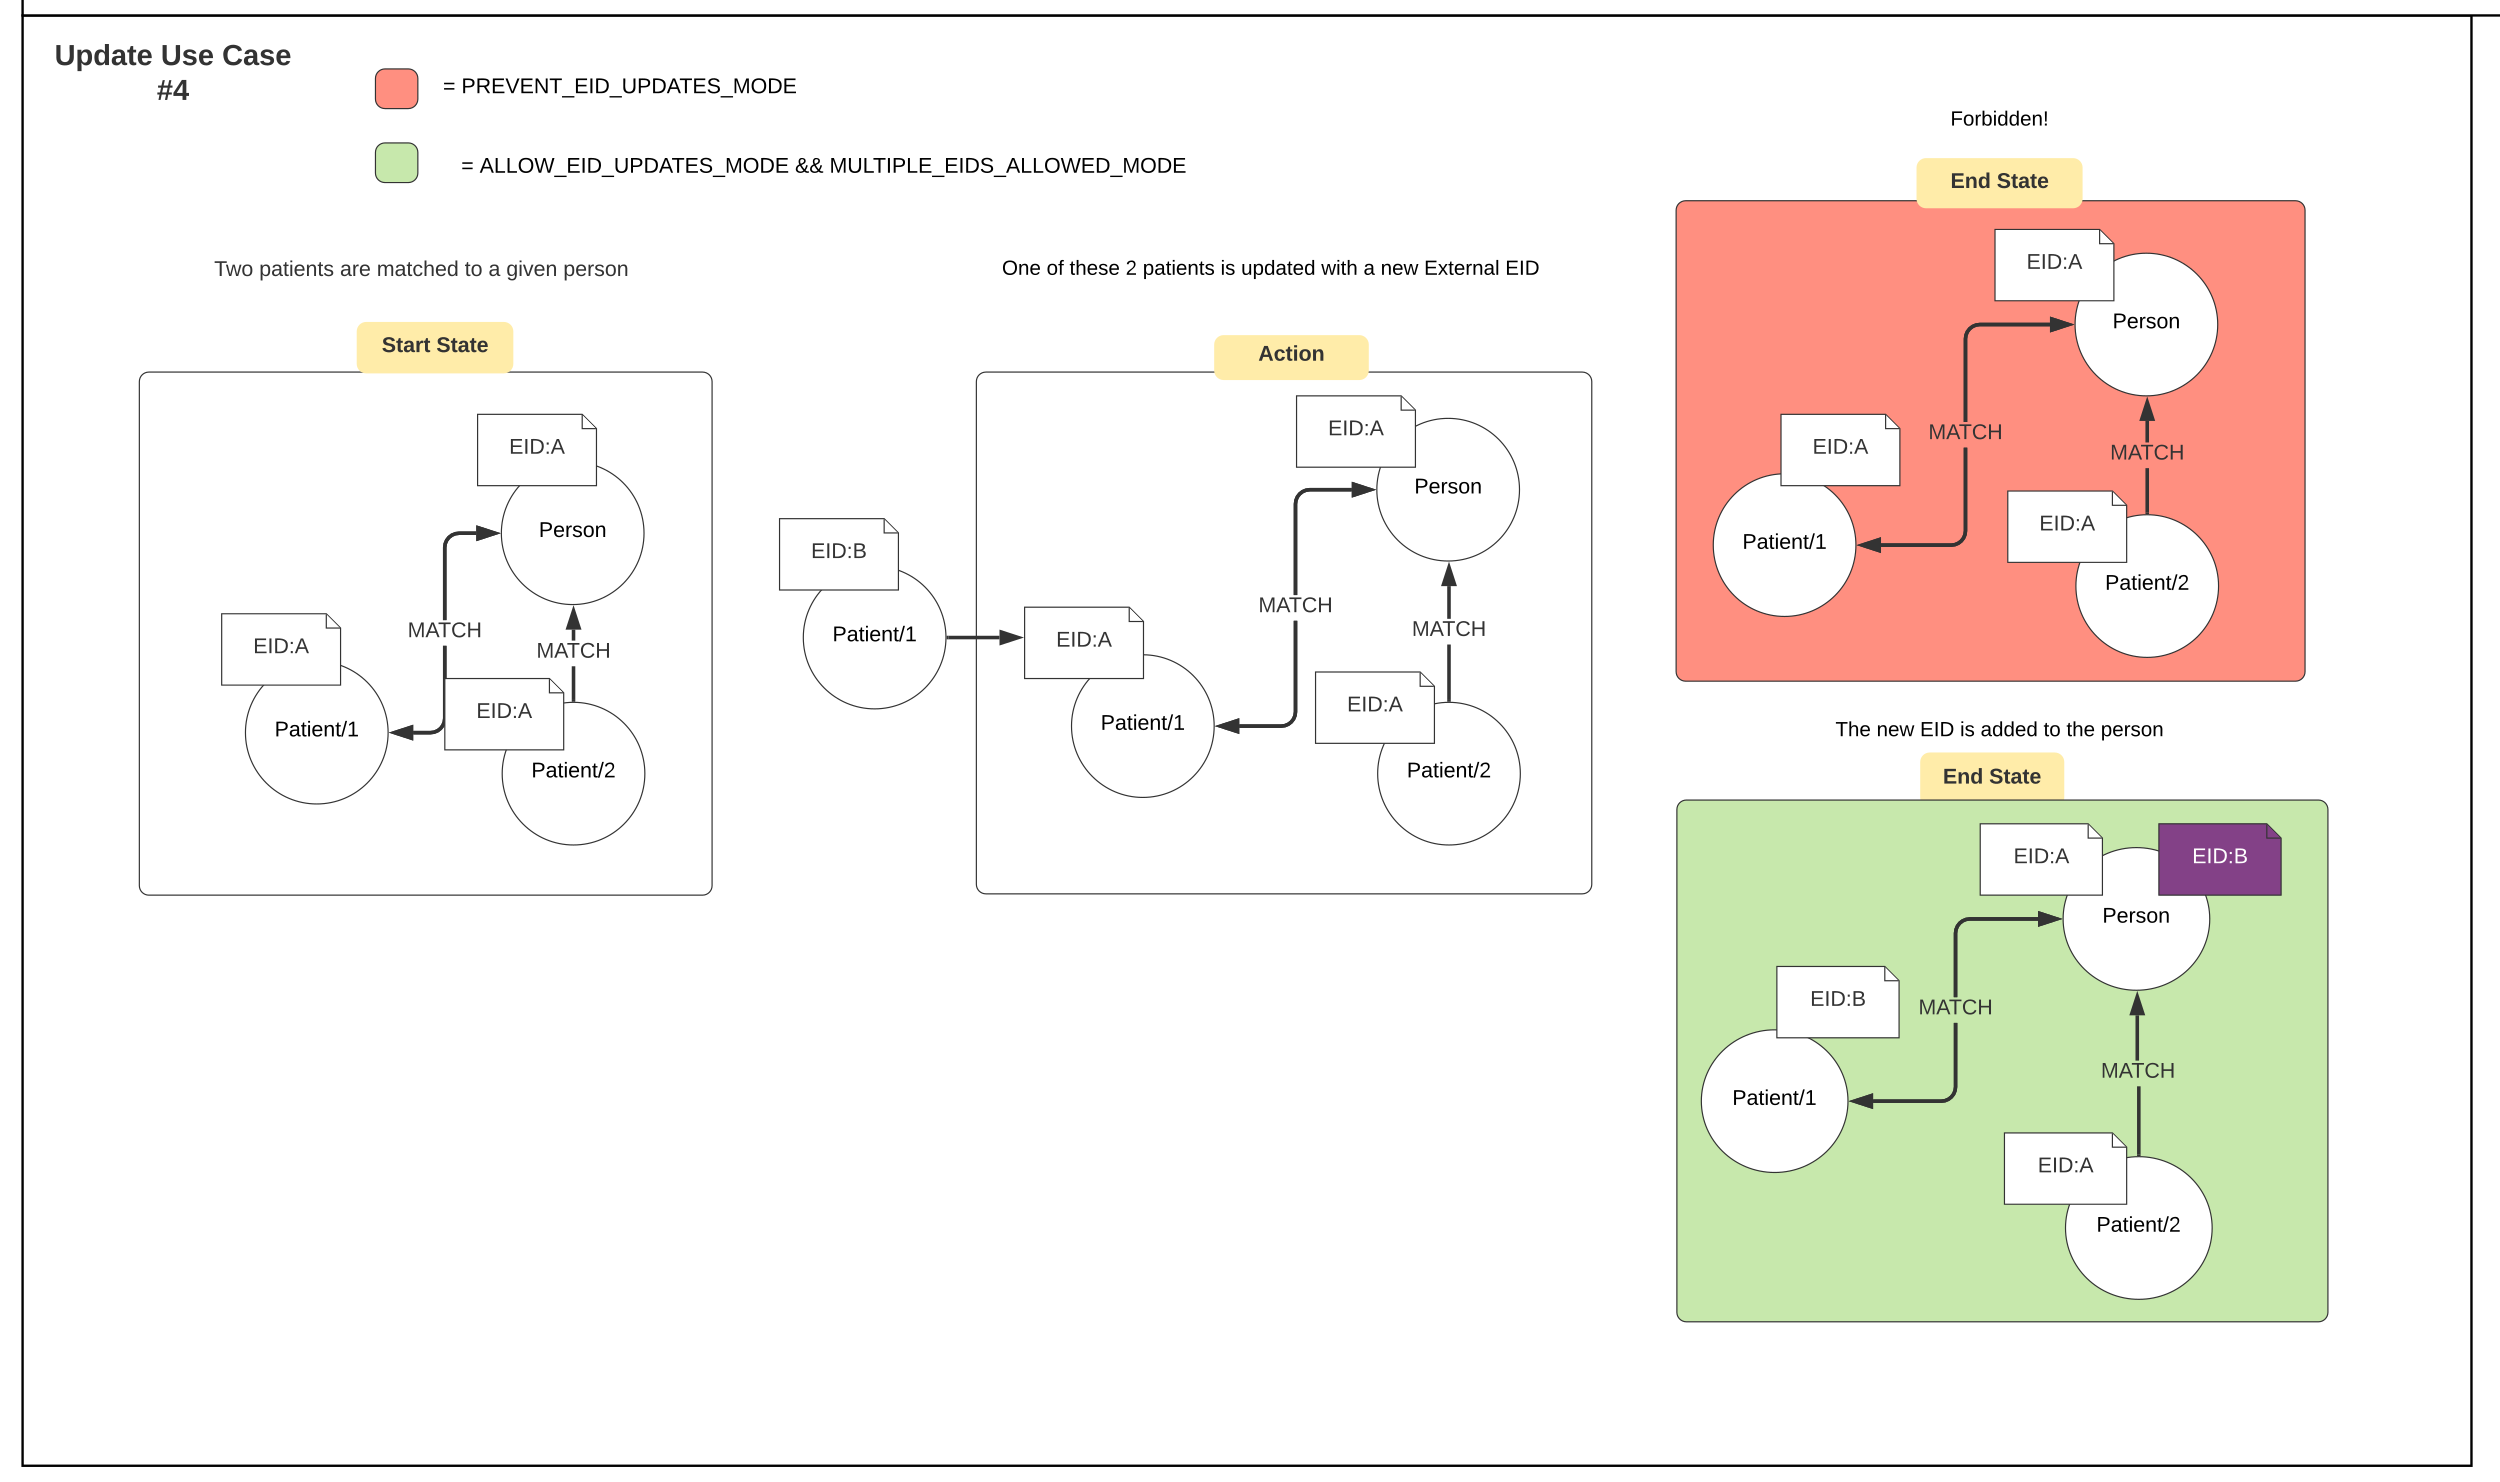 <svg xmlns="http://www.w3.org/2000/svg" xmlns:xlink="http://www.w3.org/1999/xlink" xmlns:lucid="lucid" width="2103" height="1247"><g transform="translate(1739 -727)" lucid:page-tab-id="0_0"><path d="M-1806.4-2518.4h3676.8v7619.2h-3676.8z" fill="#fff"/><path d="M-1720 740H340v1220h-2060z" stroke="#000" stroke-width="2" fill="#fff"/><use xlink:href="#a" transform="matrix(1,0,0,1,-1715,745) translate(1008.525 609.947)"/><path d="M-1720-260h3120V740h-3120z" stroke="#000" stroke-width="2" fill="#fff"/><use xlink:href="#a" transform="matrix(1,0,0,1,-1715,-255) translate(1538.525 493.931)"/><path d="M-1573.02 933.56c0-4.42 3.58-8 8-8h360.47c4.42 0 8 3.58 8 8v44c0 4.4-3.58 8-8 8h-360.47c-4.42 0-8-3.6-8-8z" fill="none"/><use xlink:href="#b" transform="matrix(1,0,0,1,-1573.024,925.556) translate(14.175 33.6)"/><use xlink:href="#c" transform="matrix(1,0,0,1,-1573.024,925.556) translate(52.075 33.6)"/><use xlink:href="#d" transform="matrix(1,0,0,1,-1573.024,925.556) translate(120.025 33.6)"/><use xlink:href="#e" transform="matrix(1,0,0,1,-1573.024,925.556) translate(150.975 33.6)"/><use xlink:href="#f" transform="matrix(1,0,0,1,-1573.024,925.556) translate(224.925 33.6)"/><use xlink:href="#g" transform="matrix(1,0,0,1,-1573.024,925.556) translate(244.925 33.6)"/><use xlink:href="#h" transform="matrix(1,0,0,1,-1573.024,925.556) translate(259.925 33.6)"/><use xlink:href="#i" transform="matrix(1,0,0,1,-1573.024,925.556) translate(307.875 33.6)"/><path d="M-943.25 1263.3c0 33.14-26.87 60-60 60-33.14 0-60-26.86-60-60 0-33.13 26.86-60 60-60 33.13 0 60 26.87 60 60z" stroke="#333" fill="#fff"/><use xlink:href="#j" transform="matrix(1,0,0,1,-1063.252,1203.306) translate(24.53 63.15)"/><path d="M-1083.25 1163.3h88l12 12v48h-100z" stroke="#333" fill="#fff"/><path d="M-995.25 1163.78v11.53h11.52" stroke="#333" fill="#fff"/><use xlink:href="#k" transform="matrix(1,0,0,1,-1083.252,1163.306) translate(26.525 33.15)"/><path d="M-902.03 933.56c0-4.42 3.58-8 8-8h447.96c4.42 0 8 3.58 8 8v44c0 4.4-3.58 8-8 8h-447.96c-4.42 0-8-3.6-8-8z" stroke="#000" stroke-opacity="0" fill="#fff" fill-opacity="0"/><use xlink:href="#l" transform="matrix(1,0,0,1,-902.028,925.556) translate(5.896 32.617)"/><use xlink:href="#m" transform="matrix(1,0,0,1,-902.028,925.556) translate(43.452 32.617)"/><use xlink:href="#n" transform="matrix(1,0,0,1,-902.028,925.556) translate(62.711 32.617)"/><use xlink:href="#o" transform="matrix(1,0,0,1,-902.028,925.556) translate(109.896 32.617)"/><use xlink:href="#p" transform="matrix(1,0,0,1,-902.028,925.556) translate(124.341 32.617)"/><use xlink:href="#q" transform="matrix(1,0,0,1,-902.028,925.556) translate(189.774 32.617)"/><use xlink:href="#r" transform="matrix(1,0,0,1,-902.028,925.556) translate(207.059 32.617)"/><use xlink:href="#s" transform="matrix(1,0,0,1,-902.028,925.556) translate(274.467 32.617)"/><use xlink:href="#t" transform="matrix(1,0,0,1,-902.028,925.556) translate(310 32.617)"/><use xlink:href="#u" transform="matrix(1,0,0,1,-902.028,925.556) translate(324.444 32.617)"/><use xlink:href="#v" transform="matrix(1,0,0,1,-902.028,925.556) translate(360.989 32.617)"/><use xlink:href="#w" transform="matrix(1,0,0,1,-902.028,925.556) translate(429.263 32.617)"/><path d="M-1621.78 1048c0-4.42 3.58-8 8-8H-1148c4.42 0 8 3.58 8 8v424c0 4.42-3.58 8-8 8h-465.78c-4.42 0-8-3.58-8-8z" stroke="#333" fill="#fff"/><path d="M-1412.52 1343.3c0 33.14-26.87 60-60 60-33.14 0-60-26.86-60-60 0-33.13 26.86-60 60-60 33.13 0 60 26.87 60 60z" stroke="#333" fill="#fff"/><use xlink:href="#j" transform="matrix(1,0,0,1,-1532.524,1283.306) translate(24.53 63.15)"/><path d="M-1438.93 1005.8c0-4.42 3.58-8 8-8h115.75c4.42 0 8 3.58 8 8v27.3c0 4.43-3.58 8-8 8h-115.75c-4.42 0-8-3.57-8-8z" stroke="#000" stroke-opacity="0" fill="#ffeca9"/><use xlink:href="#x" transform="matrix(1,0,0,1,-1438.935,997.802) translate(21.1 25.4)"/><use xlink:href="#y" transform="matrix(1,0,0,1,-1438.935,997.802) translate(67 25.4)"/><path d="M-1552.52 1243.3h88l12 12v48h-100z" stroke="#333" fill="#fff"/><path d="M-1464.52 1243.78v11.53h11.52" stroke="#333" fill="#fff"/><use xlink:href="#z" transform="matrix(1,0,0,1,-1552.524,1243.306) translate(26.525 33.15)"/><path d="M-1197.25 1175.56c0 33.13-26.86 60-60 60-33.13 0-60-26.87-60-60 0-33.14 26.87-60 60-60 33.14 0 60 26.86 60 60z" stroke="#333" fill="#fff"/><use xlink:href="#A" transform="matrix(1,0,0,1,-1317.246,1115.556) translate(31.53 63.15)"/><path d="M-1337.25 1075.56h88l12 12v48h-100z" stroke="#333" fill="#fff"/><path d="M-1249.25 1076.03v11.53h11.53" stroke="#333" fill="#fff"/><use xlink:href="#z" transform="matrix(1,0,0,1,-1337.246,1075.556) translate(26.525 33.15)"/><path d="M-1363.38 1331.4l-.45 3.4-1.34 3.25-2.16 2.8-2.8 2.17-3.25 1.34-3.4.45h-14.62v-3h14.42l2.82-.36 2.5-1.05 2.2-1.68 1.66-2.18 1.05-2.5.37-2.83v-60.97h3zm25-154.34h-14.4l-2.83.37-2.52 1.04-2.18 1.67-1.67 2.18-1.05 2.5-.36 2.83v60.98h-3v-61.17l.44-3.4 1.35-3.25 2.16-2.8 2.8-2.15 3.25-1.35 3.42-.44h14.6zM-1392.9 1347.94l-14.27-4.63 14.27-4.63z" fill="#333"/><path d="M-1391.4 1350l-20.62-6.7 20.62-6.7zm-10.92-6.7l7.92 2.58v-5.15zM-1322.6 1175.56l-14.27 4.63v-9.28z" fill="#333"/><path d="M-1317.75 1175.56l-20.62 6.7v-13.4zm-17.62 2.57l7.92-2.57-7.92-2.58z" fill="#333"/><use xlink:href="#B" transform="matrix(1,0,0,1,-1396.11,1248.631) translate(0.005 14.4)"/><path d="M-1363.38 1331.4l-.45 3.4-1.34 3.25-2.16 2.8-2.8 2.17-3.25 1.34-3.4.45h-14.62v-3h14.42l2.82-.36 2.5-1.04 2.2-1.68 1.66-2.18 1.05-2.5.37-2.83v-60.97h3zm25-154.34h-14.4l-2.83.37-2.52 1.04-2.18 1.67-1.67 2.18-1.05 2.5-.36 2.83v60.98h-3v-61.17l.44-3.4 1.35-3.25 2.16-2.8 2.8-2.15 3.25-1.35 3.42-.44h14.6zM-1322.6 1175.56l-14.27 4.63v-9.28z" fill="#333"/><path d="M-1317.75 1175.56l-20.62 6.7v-13.4zm-17.62 2.57l7.92-2.57-7.92-2.58zM-1392.9 1347.94l-14.27-4.63 14.27-4.63z" fill="#333"/><path d="M-1391.4 1350l-20.62-6.7 20.62-6.7zm-10.92-6.7l7.92 2.58v-5.15z" fill="#333"/><path d="M-256.97 808c0-4.42 3.6-8 8-8h384c4.42 0 8 3.58 8 8v44c0 4.42-3.58 8-8 8h-384c-4.4 0-8-3.58-8-8z" stroke="#000" stroke-opacity="0" fill="#fff" fill-opacity="0"/><use xlink:href="#C" transform="matrix(1,0,0,1,-256.967,800) translate(158.665 32.617)"/><path d="M-123.73 1368c0-4.42 3.58-8 8-8h105.2c4.42 0 8 3.58 8 8v30.07c0 4.42-3.58 8-8 8h-105.2c-4.42 0-8-3.58-8-8z" stroke="#000" stroke-opacity="0" fill="#ffeca9"/><use xlink:href="#D" transform="matrix(1,0,0,1,-123.727,1360) translate(19.1 26.15)"/><use xlink:href="#y" transform="matrix(1,0,0,1,-123.727,1360) translate(58 26.15)"/><path d="M-256.97 1321.67c0-4.4 3.6-8 8-8h384c4.42 0 8 3.6 8 8v44c0 4.42-3.58 8-8 8h-384c-4.4 0-8-3.58-8-8z" stroke="#000" stroke-opacity="0" fill="#fff" fill-opacity="0"/><use xlink:href="#E" transform="matrix(1,0,0,1,-256.967,1313.674) translate(61.935 32.617)"/><use xlink:href="#u" transform="matrix(1,0,0,1,-256.967,1313.674) translate(96.554 32.617)"/><use xlink:href="#F" transform="matrix(1,0,0,1,-256.967,1313.674) translate(133.098 32.617)"/><use xlink:href="#q" transform="matrix(1,0,0,1,-256.967,1313.674) translate(166.754 32.617)"/><use xlink:href="#G" transform="matrix(1,0,0,1,-256.967,1313.674) translate(184.039 32.617)"/><use xlink:href="#H" transform="matrix(1,0,0,1,-256.967,1313.674) translate(237.002 32.617)"/><use xlink:href="#I" transform="matrix(1,0,0,1,-256.967,1313.674) translate(256.261 32.617)"/><use xlink:href="#J" transform="matrix(1,0,0,1,-256.967,1313.674) translate(285.15 32.617)"/><path d="M-1196.55 1377.8c0 33.14-26.86 60-60 60-33.13 0-60-26.86-60-60 0-33.13 26.87-60 60-60 33.14 0 60 26.87 60 60z" stroke="#333" fill="#fff"/><use xlink:href="#K" transform="matrix(1,0,0,1,-1316.548,1317.806) translate(24.53 63.15)"/><path d="M-1364.82 1297.8h88l12 12v48h-100z" stroke="#333" fill="#fff"/><path d="M-1276.82 1298.28v11.53h11.53" stroke="#333" fill="#fff"/><use xlink:href="#z" transform="matrix(1,0,0,1,-1364.818,1297.806) translate(26.525 33.15)"/><path d="M-1255.05 1315.8h-3v-28.33h3zm0-49.93h-3v-9.22h3z" fill="#333"/><path d="M-1255.05 1317.37l-1.5-.06-1.5.06v-1.6h3zM-1251.9 1255.15h-9.28l4.63-14.26z" fill="#333"/><path d="M-1249.85 1256.65h-13.4l6.7-20.62zm-9.27-3h5.14l-2.57-7.9z" fill="#333"/><use xlink:href="#B" transform="matrix(1,0,0,1,-1287.773,1265.868) translate(0.005 14.4)"/><path d="M-917.68 1048c0-4.42 3.58-8 8-8H-408c4.42 0 8 3.58 8 8v422.9c0 4.42-3.58 8-8 8h-501.68c-4.42 0-8-3.58-8-8z" stroke="#333" fill="#fff"/><path d="M-717.64 1337.8c0 33.14-26.86 60-60 60-33.13 0-60-26.86-60-60 0-33.13 26.87-60 60-60 33.14 0 60 26.87 60 60z" stroke="#333" fill="#fff"/><use xlink:href="#j" transform="matrix(1,0,0,1,-837.638,1277.806) translate(24.53 63.15)"/><path d="M-877.1 1237.8h88l12 12v48h-100z" stroke="#333" fill="#fff"/><path d="M-789.1 1238.28v11.53h11.52" stroke="#333" fill="#fff"/><use xlink:href="#z" transform="matrix(1,0,0,1,-877.101,1237.806) translate(26.525 33.15)"/><path d="M-460.8 1138.93c0 33.14-26.86 60-60 60-33.13 0-60-26.86-60-60s26.87-60 60-60c33.14 0 60 26.86 60 60z" stroke="#333" fill="#fff"/><use xlink:href="#A" transform="matrix(1,0,0,1,-580.794,1078.931) translate(31.53 63.15)"/><path d="M-648.34 1060h88l12 12v48h-100z" stroke="#333" fill="#fff"/><path d="M-560.34 1060.48V1072h11.52" stroke="#333" fill="#fff"/><use xlink:href="#z" transform="matrix(1,0,0,1,-648.341,1060) translate(26.525 33.15)"/><path d="M-647.72 1325.9l-.44 3.4-1.35 3.25-2.16 2.8-2.8 2.17-3.25 1.34-3.42.45h-35.4v-3h35.2l2.83-.36 2.52-1.05 2.18-1.68 1.67-2.18 1.04-2.5.38-2.83v-76.53h3zm45.8-185.47h-35.2l-2.82.37-2.5 1.04-2.2 1.67-1.67 2.2-1.05 2.5-.37 2.83v76.54h-3v-76.74l.45-3.4 1.34-3.25 2.16-2.8 2.8-2.16 3.25-1.34 3.4-.45h35.4zM-698.02 1342.44l-14.26-4.63 14.26-4.63z" fill="#333"/><path d="M-696.52 1344.5l-20.62-6.7 20.62-6.7zm-10.9-6.7l7.9 2.58v-5.15zM-586.15 1138.93l-14.26 4.64v-9.27z" fill="#333"/><path d="M-581.3 1138.93l-20.6 6.7v-13.4zm-17.6 2.57l7.9-2.57-7.9-2.57z" fill="#333"/><use xlink:href="#B" transform="matrix(1,0,0,1,-680.441,1227.568) translate(0.005 14.4)"/><path d="M-647.72 1325.9l-.44 3.4-1.35 3.25-2.16 2.8-2.8 2.17-3.25 1.34-3.42.45h-35.4v-3h35.2l2.83-.36 2.52-1.04 2.18-1.68 1.67-2.18 1.04-2.5.38-2.83v-76.53h3zm45.8-185.47h-35.2l-2.82.37-2.5 1.04-2.2 1.68-1.67 2.18-1.05 2.5-.37 2.83v76.54h-3v-76.74l.45-3.4 1.34-3.25 2.16-2.8 2.8-2.16 3.25-1.34 3.4-.45h35.4zM-586.15 1138.93l-14.26 4.64v-9.27z" fill="#333"/><path d="M-581.3 1138.93l-20.6 6.7v-13.4zm-17.6 2.57l7.9-2.57-7.9-2.57zM-698.02 1342.44l-14.26-4.63 14.26-4.63z" fill="#333"/><path d="M-696.52 1344.5l-20.62-6.7 20.62-6.7zm-10.9-6.7l7.9 2.58v-5.15z" fill="#333"/><path d="M-460.1 1377.8c0 33.14-26.86 60-60 60-33.13 0-60-26.86-60-60 0-33.13 26.87-60 60-60 33.14 0 60 26.87 60 60z" stroke="#333" fill="#fff"/><use xlink:href="#K" transform="matrix(1,0,0,1,-580.096,1317.806) translate(24.53 63.15)"/><path d="M-632.36 1292.3h88l12 12v48h-100z" stroke="#333" fill="#fff"/><path d="M-544.36 1292.78v11.53h11.52" stroke="#333" fill="#fff"/><use xlink:href="#z" transform="matrix(1,0,0,1,-632.36,1292.306) translate(26.525 33.15)"/><path d="M-518.6 1315.8h-3v-46.64h3zm0-68.24h-3v-27.53h3z" fill="#333"/><path d="M-518.6 1317.37l-1.5-.06-1.5.06v-1.6h3zM-515.46 1218.53h-9.27l4.63-14.27z" fill="#333"/><path d="M-513.4 1220.03h-13.4l6.7-20.62zm-9.27-3h5.14l-2.57-7.92z" fill="#333"/><use xlink:href="#B" transform="matrix(1,0,0,1,-551.321,1247.556) translate(0.005 14.4)"/><path d="M-941.25 1263.3h43.03" stroke="#333" stroke-width="3" fill="none"/><path d="M-941.2 1264.8h-1.6l.05-1.5-.06-1.5h1.6z" fill="#333"/><path d="M-882.45 1263.3l-14.27 4.64v-9.27z" stroke="#333" stroke-width="3" fill="#333"/><path d="M-329.04 903.87c0-4.42 3.58-8 8-8H192c4.42 0 8 3.58 8 8V1292c0 4.42-3.58 8-8 8h-513.04c-4.42 0-8-3.58-8-8z" stroke="#333" fill="#ff8f80"/><path d="M-177.8 1185.56c0 33.13-26.87 60-60 60-33.15 0-60-26.87-60-60 0-33.14 26.85-60 60-60 33.13 0 60 26.86 60 60z" stroke="#333" fill="#fff"/><use xlink:href="#j" transform="matrix(1,0,0,1,-297.811,1125.556) translate(24.53 63.15)"/><path d="M-240.82 1075.56h88l12 12v48h-100z" stroke="#333" fill="#fff"/><path d="M-152.82 1076.03v11.53h11.52" stroke="#333" fill="#fff"/><use xlink:href="#z" transform="matrix(1,0,0,1,-240.821,1075.556) translate(26.525 33.15)"/><path d="M126.55 1000c0 33.14-26.86 60-60 60-33.13 0-60-26.86-60-60s26.87-60 60-60c33.14 0 60 26.86 60 60z" stroke="#333" fill="#fff"/><use xlink:href="#A" transform="matrix(1,0,0,1,6.554,940) translate(31.53 63.15)"/><path d="M-60.8 920h88l12 12v48h-100z" stroke="#333" fill="#fff"/><path d="M27.2 920.48V932h11.52" stroke="#333" fill="#fff"/><use xlink:href="#z" transform="matrix(1,0,0,1,-60.799,920) translate(26.525 33.15)"/><path d="M-84.13 1173.65l-.44 3.4-1.35 3.25-2.15 2.8-2.8 2.17-3.25 1.34-3.4.46h-59.17v-3h58.97l2.82-.37 2.5-1.06 2.2-1.67 1.66-2.18 1.04-2.52.37-2.82v-69.88h3zm69.56-172.15h-58.96l-2.82.37-2.5 1.04-2.2 1.68-1.67 2.2-1.04 2.5-.37 2.82v69.88h-3v-70.08l.45-3.4 1.34-3.25 2.16-2.8 2.8-2.16 3.25-1.35 3.4-.45h59.16zM-158.2 1190.2l-14.26-4.64 14.27-4.64z" fill="#333"/><path d="M-156.7 1192.26l-20.6-6.7 20.6-6.7zm-10.9-6.7l7.9 2.57v-5.15zM1.2 1000l-14.27 4.64v-9.28z" fill="#333"/><path d="M6.05 1000l-20.62 6.7v-13.4zm-17.62 2.57l7.92-2.57-7.92-2.57z" fill="#333"/><use xlink:href="#B" transform="matrix(1,0,0,1,-116.853,1081.978) translate(0.005 14.4)"/><path d="M-84.13 1173.65l-.44 3.4-1.35 3.25-2.15 2.8-2.8 2.17-3.25 1.34-3.4.46h-59.17v-3h58.97l2.82-.37 2.5-1.05 2.2-1.68 1.66-2.18 1.04-2.52.37-2.82v-69.88h3zm69.56-172.15h-58.96l-2.82.37-2.5 1.04-2.2 1.68-1.67 2.2-1.04 2.5-.37 2.82v69.88h-3v-70.08l.45-3.4 1.34-3.25 2.16-2.8 2.8-2.16 3.25-1.35 3.4-.45h59.16zM1.2 1000l-14.27 4.64v-9.28z" fill="#333"/><path d="M6.05 1000l-20.62 6.7v-13.4zm-17.62 2.57l7.92-2.57-7.92-2.57zM-158.2 1190.2l-14.26-4.64 14.27-4.64z" fill="#333"/><path d="M-156.7 1192.26l-20.6-6.7 20.6-6.7zm-10.9-6.7l7.9 2.57v-5.15z" fill="#333"/><path d="M127.25 1220c0 33.14-26.86 60-60 60-33.13 0-60-26.86-60-60s26.87-60 60-60c33.14 0 60 26.86 60 60z" stroke="#333" fill="#fff"/><use xlink:href="#K" transform="matrix(1,0,0,1,7.252,1160) translate(24.53 63.15)"/><path d="M-50.05 1140.06h88l12 12v48h-100z" stroke="#333" fill="#fff"/><path d="M37.95 1140.53v11.53h11.52" stroke="#333" fill="#fff"/><use xlink:href="#z" transform="matrix(1,0,0,1,-50.049,1140.056) translate(26.525 33.15)"/><path d="M68.75 1158h-3v-37.2h3zm0-58.8h-3v-18.1h3z" fill="#333"/><path d="M68.75 1159.56l-1.5-.06-1.5.05v-1.6h3zM71.9 1079.6H62.6l4.63-14.27z" fill="#333"/><path d="M73.95 1081.1h-13.4l6.7-20.62zm-9.27-3h5.14l-2.57-7.92z" fill="#333"/><use xlink:href="#B" transform="matrix(1,0,0,1,36.027,1099.188) translate(0.005 14.4)"/><path d="M-328.4 1408c0-4.42 3.6-8 8-8h531.65c4.42 0 8 3.58 8 8v422.9c0 4.42-3.58 8-8 8H-320.4c-4.4 0-8-3.58-8-8z" stroke="#333" fill="#c7e8ac"/><path d="M-184.47 1653.3c0 33.14-27.6 60-61.68 60-34.06 0-61.68-26.86-61.68-60 0-33.13 27.62-60 61.68-60 34.07 0 61.68 26.87 61.68 60z" stroke="#333" fill="#fff"/><use xlink:href="#j" transform="matrix(1,0,0,1,-307.828,1593.306) translate(26.03 63.15)"/><path d="M-244.3 1540h90.8l12 12v48h-102.8z" stroke="#333" fill="#fff"/><path d="M-153.5 1540.48V1552h11.53" stroke="#333" fill="#fff"/><use xlink:href="#k" transform="matrix(1,0,0,1,-244.299,1540) translate(28.025 33.15)"/><path d="M119.85 1500c0 33.14-27.62 60-61.68 60-34.07 0-61.68-26.86-61.68-60s27.6-60 61.67-60c34.06 0 61.68 26.86 61.68 60z" stroke="#333" fill="#fff"/><use xlink:href="#A" transform="matrix(1,0,0,1,-3.515,1440) translate(33.03 63.15)"/><path d="M-73.24 1420h90.8l12 12v48h-102.8z" stroke="#333" fill="#fff"/><path d="M17.57 1420.48V1432H29.1" stroke="#333" fill="#fff"/><use xlink:href="#z" transform="matrix(1,0,0,1,-73.236,1420) translate(28.025 33.15)"/><path d="M-92.5 1641.4l-.44 3.4-1.34 3.25-2.16 2.8-2.8 2.17-3.25 1.34-3.4.45h-57.45v-3h57.26l2.83-.36 2.5-1.05 2.2-1.68 1.67-2.18 1.04-2.5.37-2.83v-53.75h3zm67.87-139.9H-81.9l-2.8.37-2.53 1.04-2.18 1.68-1.68 2.2-1.04 2.5-.37 2.82v53.75h-3v-53.95l.46-3.4 1.34-3.25 2.15-2.8 2.8-2.16 3.25-1.35 3.4-.45h57.47zM-164.85 1657.94l-14.26-4.63 14.25-4.63z" fill="#333"/><path d="M-163.35 1660l-20.62-6.7 20.62-6.7zm-10.9-6.7l7.9 2.58v-5.15zM-8.87 1500l-14.26 4.64v-9.28z" fill="#333"/><path d="M-4 1500l-20.63 6.7v-13.4zm-17.63 2.57l7.9-2.57-7.9-2.57z" fill="#333"/><use xlink:href="#B" transform="matrix(1,0,0,1,-125.216,1565.853) translate(0.005 14.4)"/><path d="M-92.5 1641.4l-.44 3.4-1.34 3.25-2.16 2.8-2.8 2.17-3.25 1.34-3.4.45h-57.45v-3h57.26l2.83-.36 2.5-1.04 2.2-1.68 1.67-2.18 1.04-2.5.37-2.83v-53.75h3zm67.87-139.9H-81.9l-2.8.37-2.53 1.04-2.18 1.68-1.68 2.2-1.04 2.5-.37 2.82v53.75h-3v-53.95l.46-3.4 1.34-3.25 2.15-2.8 2.8-2.16 3.25-1.35 3.4-.45h57.47zM-8.87 1500l-14.26 4.64v-9.28z" fill="#333"/><path d="M-4 1500l-20.63 6.7v-13.4zm-17.63 2.57l7.9-2.57-7.9-2.57zM-164.85 1657.94l-14.26-4.63 14.25-4.63z" fill="#333"/><path d="M-163.35 1660l-20.62-6.7 20.62-6.7zm-10.9-6.7l7.9 2.58v-5.15z" fill="#333"/><path d="M121.87 1760c0 33.14-27.62 60-61.7 60-34.05 0-61.67-26.86-61.67-60s27.62-60 61.68-60c34.07 0 61.7 26.86 61.7 60z" stroke="#333" fill="#fff"/><g><use xlink:href="#K" transform="matrix(1,0,0,1,-1.497,1700) translate(26.03 63.15)"/></g><path d="M-52.85 1680h90.8l12 12v48h-102.8z" stroke="#333" fill="#fff"/><path d="M37.95 1680.48V1692h11.52" stroke="#333" fill="#fff"/><g><use xlink:href="#z" transform="matrix(1,0,0,1,-52.851,1680) translate(28.025 33.15)"/></g><path d="M61.68 1698h-3v-57.2h3zm-1.3-78.8h-3v-38.1h3z" fill="#333"/><path d="M61.68 1699.56l-1.5-.06-1.5.02v-1.56h3zM63.52 1579.6h-9.27l4.63-14.26z" fill="#333"/><path d="M65.58 1581.1h-13.4l6.7-20.6zm-9.27-3h5.15l-2.57-7.9z" fill="#333"/><g><use xlink:href="#B" transform="matrix(1,0,0,1,28.309,1619.195) translate(0.005 14.4)"/></g><path d="M77.06 1420h90.8l12 12v48H77.06z" stroke="#333" fill="#834187"/><path d="M167.86 1420.48V1432h11.53" stroke="#333" fill="#834187"/><g><use xlink:href="#L" transform="matrix(1,0,0,1,77.06,1420) translate(28.025 33.15)"/></g><path d="M-1706.48 770.2c0-4.42 3.58-8 8-8h210.4c4.43 0 8 3.58 8 8v44c0 4.4-3.57 8-8 8h-210.4c-4.42 0-8-3.6-8-8z" stroke="#000" stroke-opacity="0" fill="#fff" fill-opacity="0"/><g><use xlink:href="#M" transform="matrix(1,0,0,1,-1706.482,762.194) translate(13.394 19.556)"/><use xlink:href="#N" transform="matrix(1,0,0,1,-1706.482,762.194) translate(102.752 19.556)"/><use xlink:href="#O" transform="matrix(1,0,0,1,-1706.482,762.194) translate(154.289 19.556)"/><use xlink:href="#P" transform="matrix(1,0,0,1,-1706.482,762.194) translate(99.425 48.889)"/></g><path d="M-126.82 868c0-4.42 3.58-8 8-8H4.88c4.43 0 8 3.58 8 8v26.2c0 4.4-3.57 8-8 8h-123.7c-4.42 0-8-3.6-8-8z" stroke="#000" stroke-opacity="0" fill="#ffeca9"/><g><use xlink:href="#D" transform="matrix(1,0,0,1,-126.822,860) translate(28.6 25.15)"/><use xlink:href="#y" transform="matrix(1,0,0,1,-126.822,860) translate(67.5 25.15)"/></g><path d="M-717.64 1016.9c0-4.42 3.58-8 8-8h114.07c4.42 0 8 3.58 8 8v21.8c0 4.43-3.58 8-8 8h-114.07c-4.42 0-8-3.57-8-8z" stroke="#000" stroke-opacity="0" fill="#ffeca9"/><g><use xlink:href="#Q" transform="matrix(1,0,0,1,-717.638,1008.903) translate(37.1 21.525)"/></g><path d="M-1423.16 792.98c0-4.42 3.6-8 8-8h19.65c4.4 0 8 3.58 8 8v17.35c0 4.42-3.6 8-8 8h-19.66c-4.4 0-8-3.58-8-8z" stroke="#333" fill="#ff8f80"/><path d="M-1387.5 779.44h339.08v44.43h-339.1z" stroke="#000" stroke-opacity="0" stroke-width="2" fill="#fff" fill-opacity="0"/><g><use xlink:href="#R" transform="matrix(1,0,0,1,-1382.509,784.441) translate(16.15 20.962)"/><use xlink:href="#S" transform="matrix(1,0,0,1,-1382.509,784.441) translate(31.65 20.962)"/></g><path d="M-1460 837.3h827.64v60H-1460z" stroke="#000" stroke-opacity="0" stroke-width="2" fill="#fff" fill-opacity="0"/><g><use xlink:href="#R" transform="matrix(1,0,0,1,-1455,842.299) translate(103.975 30.025)"/><use xlink:href="#T" transform="matrix(1,0,0,1,-1455,842.299) translate(119.475 30.025)"/><use xlink:href="#U" transform="matrix(1,0,0,1,-1455,842.299) translate(384.775 30.025)"/><use xlink:href="#V" transform="matrix(1,0,0,1,-1455,842.299) translate(413.775 30.025)"/></g><path d="M-1423.16 855.23c0-4.42 3.6-8 8-8h19.65c4.4 0 8 3.58 8 8v17.34c0 4.42-3.6 8-8 8h-19.66c-4.4 0-8-3.58-8-8z" stroke="#333" fill="#c7e8ac"/><path d="M-1720 1980H883.26v1220H-1720z" stroke="#000" stroke-width="2" fill="#fff"/><g><use xlink:href="#W" transform="matrix(1,0,0,1,-1715,1985) translate(1280.525 609.947)"/></g><defs><path d="M127-220V0H93v-220H8v-28h204v28h-85" id="X"/><path d="M100-194c63 0 86 42 84 106H49c0 40 14 67 53 68 26 1 43-12 49-29l28 8c-11 28-37 45-77 45C44 4 14-33 15-96c1-61 26-98 85-98zm52 81c6-60-76-77-97-28-3 7-6 17-6 28h103" id="Y"/><path d="M141 0L90-78 38 0H4l68-98-65-92h35l48 74 47-74h35l-64 92 68 98h-35" id="Z"/><path d="M59-47c-2 24 18 29 38 22v24C64 9 27 4 27-40v-127H5v-23h24l9-43h21v43h35v23H59v120" id="aa"/><g id="a"><use transform="matrix(0.05,0,0,0.05,0,0)" xlink:href="#X"/><use transform="matrix(0.05,0,0,0.05,8.95,0)" xlink:href="#Y"/><use transform="matrix(0.05,0,0,0.05,18.95,0)" xlink:href="#Z"/><use transform="matrix(0.05,0,0,0.05,27.95,0)" xlink:href="#aa"/></g><path fill="#333" d="M127-220V0H93v-220H8v-28h204v28h-85" id="ab"/><path fill="#333" d="M206 0h-36l-40-164L89 0H53L-1-190h32L70-26l43-164h34l41 164 42-164h31" id="ac"/><path fill="#333" d="M100-194c62-1 85 37 85 99 1 63-27 99-86 99S16-35 15-95c0-66 28-99 85-99zM99-20c44 1 53-31 53-75 0-43-8-75-51-75s-53 32-53 75 10 74 51 75" id="ad"/><g id="b"><use transform="matrix(0.05,0,0,0.05,0,0)" xlink:href="#ab"/><use transform="matrix(0.05,0,0,0.05,9.95,0)" xlink:href="#ac"/><use transform="matrix(0.05,0,0,0.05,22.9,0)" xlink:href="#ad"/></g><path fill="#333" d="M115-194c55 1 70 41 70 98S169 2 115 4C84 4 66-9 55-30l1 105H24l-1-265h31l2 30c10-21 28-34 59-34zm-8 174c40 0 45-34 45-75s-6-73-45-74c-42 0-51 32-51 76 0 43 10 73 51 73" id="ae"/><path fill="#333" d="M141-36C126-15 110 5 73 4 37 3 15-17 15-53c-1-64 63-63 125-63 3-35-9-54-41-54-24 1-41 7-42 31l-33-3c5-37 33-52 76-52 45 0 72 20 72 64v82c-1 20 7 32 28 27v20c-31 9-61-2-59-35zM48-53c0 20 12 33 32 33 41-3 63-29 60-74-43 2-92-5-92 41" id="af"/><path fill="#333" d="M59-47c-2 24 18 29 38 22v24C64 9 27 4 27-40v-127H5v-23h24l9-43h21v43h35v23H59v120" id="ag"/><path fill="#333" d="M24-231v-30h32v30H24zM24 0v-190h32V0H24" id="ah"/><path fill="#333" d="M100-194c63 0 86 42 84 106H49c0 40 14 67 53 68 26 1 43-12 49-29l28 8c-11 28-37 45-77 45C44 4 14-33 15-96c1-61 26-98 85-98zm52 81c6-60-76-77-97-28-3 7-6 17-6 28h103" id="ai"/><path fill="#333" d="M117-194c89-4 53 116 60 194h-32v-121c0-31-8-49-39-48C34-167 62-67 57 0H25l-1-190h30c1 10-1 24 2 32 11-22 29-35 61-36" id="aj"/><path fill="#333" d="M135-143c-3-34-86-38-87 0 15 53 115 12 119 90S17 21 10-45l28-5c4 36 97 45 98 0-10-56-113-15-118-90-4-57 82-63 122-42 12 7 21 19 24 35" id="ak"/><g id="c"><use transform="matrix(0.05,0,0,0.05,0,0)" xlink:href="#ae"/><use transform="matrix(0.05,0,0,0.05,10,0)" xlink:href="#af"/><use transform="matrix(0.05,0,0,0.05,20,0)" xlink:href="#ag"/><use transform="matrix(0.05,0,0,0.05,25,0)" xlink:href="#ah"/><use transform="matrix(0.05,0,0,0.05,28.95,0)" xlink:href="#ai"/><use transform="matrix(0.05,0,0,0.05,38.95,0)" xlink:href="#aj"/><use transform="matrix(0.05,0,0,0.05,48.95,0)" xlink:href="#ag"/><use transform="matrix(0.05,0,0,0.05,53.95,0)" xlink:href="#ak"/></g><path fill="#333" d="M114-163C36-179 61-72 57 0H25l-1-190h30c1 12-1 29 2 39 6-27 23-49 58-41v29" id="al"/><g id="d"><use transform="matrix(0.05,0,0,0.05,0,0)" xlink:href="#af"/><use transform="matrix(0.05,0,0,0.05,10,0)" xlink:href="#al"/><use transform="matrix(0.05,0,0,0.05,15.95,0)" xlink:href="#ai"/></g><path fill="#333" d="M210-169c-67 3-38 105-44 169h-31v-121c0-29-5-50-35-48C34-165 62-65 56 0H25l-1-190h30c1 10-1 24 2 32 10-44 99-50 107 0 11-21 27-35 58-36 85-2 47 119 55 194h-31v-121c0-29-5-49-35-48" id="am"/><path fill="#333" d="M96-169c-40 0-48 33-48 73s9 75 48 75c24 0 41-14 43-38l32 2c-6 37-31 61-74 61-59 0-76-41-82-99-10-93 101-131 147-64 4 7 5 14 7 22l-32 3c-4-21-16-35-41-35" id="an"/><path fill="#333" d="M106-169C34-169 62-67 57 0H25v-261h32l-1 103c12-21 28-36 61-36 89 0 53 116 60 194h-32v-121c2-32-8-49-39-48" id="ao"/><path fill="#333" d="M85-194c31 0 48 13 60 33l-1-100h32l1 261h-30c-2-10 0-23-3-31C134-8 116 4 85 4 32 4 16-35 15-94c0-66 23-100 70-100zm9 24c-40 0-46 34-46 75 0 40 6 74 45 74 42 0 51-32 51-76 0-42-9-74-50-73" id="ap"/><g id="e"><use transform="matrix(0.05,0,0,0.05,0,0)" xlink:href="#am"/><use transform="matrix(0.05,0,0,0.05,14.95,0)" xlink:href="#af"/><use transform="matrix(0.05,0,0,0.05,24.95,0)" xlink:href="#ag"/><use transform="matrix(0.05,0,0,0.05,29.95,0)" xlink:href="#an"/><use transform="matrix(0.05,0,0,0.05,38.95,0)" xlink:href="#ao"/><use transform="matrix(0.05,0,0,0.05,48.95,0)" xlink:href="#ai"/><use transform="matrix(0.05,0,0,0.05,58.95,0)" xlink:href="#ap"/></g><g id="f"><use transform="matrix(0.05,0,0,0.05,0,0)" xlink:href="#ag"/><use transform="matrix(0.05,0,0,0.05,5,0)" xlink:href="#ad"/></g><use transform="matrix(0.05,0,0,0.05,0,0)" xlink:href="#af" id="g"/><path fill="#333" d="M177-190C167-65 218 103 67 71c-23-6-38-20-44-43l32-5c15 47 100 32 89-28v-30C133-14 115 1 83 1 29 1 15-40 15-95c0-56 16-97 71-98 29-1 48 16 59 35 1-10 0-23 2-32h30zM94-22c36 0 50-32 50-73 0-42-14-75-50-75-39 0-46 34-46 75s6 73 46 73" id="aq"/><path fill="#333" d="M108 0H70L1-190h34L89-25l56-165h34" id="ar"/><g id="h"><use transform="matrix(0.05,0,0,0.05,0,0)" xlink:href="#aq"/><use transform="matrix(0.05,0,0,0.05,10,0)" xlink:href="#ah"/><use transform="matrix(0.05,0,0,0.05,13.95,0)" xlink:href="#ar"/><use transform="matrix(0.05,0,0,0.05,22.95,0)" xlink:href="#ai"/><use transform="matrix(0.05,0,0,0.05,32.95,0)" xlink:href="#aj"/></g><g id="i"><use transform="matrix(0.05,0,0,0.05,0,0)" xlink:href="#ae"/><use transform="matrix(0.05,0,0,0.05,10,0)" xlink:href="#ai"/><use transform="matrix(0.05,0,0,0.05,20,0)" xlink:href="#al"/><use transform="matrix(0.05,0,0,0.05,25.95,0)" xlink:href="#ak"/><use transform="matrix(0.05,0,0,0.05,34.95,0)" xlink:href="#ad"/><use transform="matrix(0.05,0,0,0.05,44.95,0)" xlink:href="#aj"/></g><path d="M30-248c87 1 191-15 191 75 0 78-77 80-158 76V0H30v-248zm33 125c57 0 124 11 124-50 0-59-68-47-124-48v98" id="as"/><path d="M141-36C126-15 110 5 73 4 37 3 15-17 15-53c-1-64 63-63 125-63 3-35-9-54-41-54-24 1-41 7-42 31l-33-3c5-37 33-52 76-52 45 0 72 20 72 64v82c-1 20 7 32 28 27v20c-31 9-61-2-59-35zM48-53c0 20 12 33 32 33 41-3 63-29 60-74-43 2-92-5-92 41" id="at"/><path d="M24-231v-30h32v30H24zM24 0v-190h32V0H24" id="au"/><path d="M117-194c89-4 53 116 60 194h-32v-121c0-31-8-49-39-48C34-167 62-67 57 0H25l-1-190h30c1 10-1 24 2 32 11-22 29-35 61-36" id="av"/><path d="M0 4l72-265h28L28 4H0" id="aw"/><path d="M27 0v-27h64v-190l-56 39v-29l58-41h29v221h61V0H27" id="ax"/><g id="j"><use transform="matrix(0.05,0,0,0.05,0,0)" xlink:href="#as"/><use transform="matrix(0.05,0,0,0.05,12,0)" xlink:href="#at"/><use transform="matrix(0.05,0,0,0.05,22,0)" xlink:href="#aa"/><use transform="matrix(0.05,0,0,0.05,27,0)" xlink:href="#au"/><use transform="matrix(0.05,0,0,0.05,30.95,0)" xlink:href="#Y"/><use transform="matrix(0.05,0,0,0.05,40.95,0)" xlink:href="#av"/><use transform="matrix(0.05,0,0,0.05,50.95,0)" xlink:href="#aa"/><use transform="matrix(0.05,0,0,0.05,55.95,0)" xlink:href="#aw"/><use transform="matrix(0.05,0,0,0.05,60.95,0)" xlink:href="#ax"/></g><path fill="#333" d="M30 0v-248h187v28H63v79h144v27H63v87h162V0H30" id="ay"/><path fill="#333" d="M33 0v-248h34V0H33" id="az"/><path fill="#333" d="M30-248c118-7 216 8 213 122C240-48 200 0 122 0H30v-248zM63-27c89 8 146-16 146-99s-60-101-146-95v194" id="aA"/><path fill="#333" d="M33-154v-36h34v36H33zM33 0v-36h34V0H33" id="aB"/><path fill="#333" d="M160-131c35 5 61 23 61 61C221 17 115-2 30 0v-248c76 3 177-17 177 60 0 33-19 50-47 57zm-97-11c50-1 110 9 110-42 0-47-63-36-110-37v79zm0 115c55-2 124 14 124-45 0-56-70-42-124-44v89" id="aC"/><g id="k"><use transform="matrix(0.05,0,0,0.05,0,0)" xlink:href="#ay"/><use transform="matrix(0.05,0,0,0.05,12,0)" xlink:href="#az"/><use transform="matrix(0.05,0,0,0.05,17,0)" xlink:href="#aA"/><use transform="matrix(0.05,0,0,0.05,29.95,0)" xlink:href="#aB"/><use transform="matrix(0.05,0,0,0.05,34.95,0)" xlink:href="#aC"/></g><path d="M140-251c81 0 123 46 123 126C263-46 219 4 140 4 59 4 17-45 17-125s42-126 123-126zm0 227c63 0 89-41 89-101s-29-99-89-99c-61 0-89 39-89 99S79-25 140-24" id="aD"/><g id="l"><use transform="matrix(0.048,0,0,0.048,0,0)" xlink:href="#aD"/><use transform="matrix(0.048,0,0,0.048,13.481,0)" xlink:href="#av"/><use transform="matrix(0.048,0,0,0.048,23.111,0)" xlink:href="#Y"/></g><path d="M100-194c62-1 85 37 85 99 1 63-27 99-86 99S16-35 15-95c0-66 28-99 85-99zM99-20c44 1 53-31 53-75 0-43-8-75-51-75s-53 32-53 75 10 74 51 75" id="aE"/><path d="M101-234c-31-9-42 10-38 44h38v23H63V0H32v-167H5v-23h27c-7-52 17-82 69-68v24" id="aF"/><g id="m"><use transform="matrix(0.048,0,0,0.048,0,0)" xlink:href="#aE"/><use transform="matrix(0.048,0,0,0.048,9.63,0)" xlink:href="#aF"/></g><path d="M106-169C34-169 62-67 57 0H25v-261h32l-1 103c12-21 28-36 61-36 89 0 53 116 60 194h-32v-121c2-32-8-49-39-48" id="aG"/><path d="M135-143c-3-34-86-38-87 0 15 53 115 12 119 90S17 21 10-45l28-5c4 36 97 45 98 0-10-56-113-15-118-90-4-57 82-63 122-42 12 7 21 19 24 35" id="aH"/><g id="n"><use transform="matrix(0.048,0,0,0.048,0,0)" xlink:href="#aa"/><use transform="matrix(0.048,0,0,0.048,4.815,0)" xlink:href="#aG"/><use transform="matrix(0.048,0,0,0.048,14.444,0)" xlink:href="#Y"/><use transform="matrix(0.048,0,0,0.048,24.074,0)" xlink:href="#aH"/><use transform="matrix(0.048,0,0,0.048,32.741,0)" xlink:href="#Y"/></g><path d="M101-251c82-7 93 87 43 132L82-64C71-53 59-42 53-27h129V0H18c2-99 128-94 128-182 0-28-16-43-45-43s-46 15-49 41l-32-3c6-41 34-60 81-64" id="aI"/><use transform="matrix(0.048,0,0,0.048,0,0)" xlink:href="#aI" id="o"/><path d="M115-194c55 1 70 41 70 98S169 2 115 4C84 4 66-9 55-30l1 105H24l-1-265h31l2 30c10-21 28-34 59-34zm-8 174c40 0 45-34 45-75s-6-73-45-74c-42 0-51 32-51 76 0 43 10 73 51 73" id="aJ"/><g id="p"><use transform="matrix(0.048,0,0,0.048,0,0)" xlink:href="#aJ"/><use transform="matrix(0.048,0,0,0.048,9.63,0)" xlink:href="#at"/><use transform="matrix(0.048,0,0,0.048,19.259,0)" xlink:href="#aa"/><use transform="matrix(0.048,0,0,0.048,24.074,0)" xlink:href="#au"/><use transform="matrix(0.048,0,0,0.048,27.878,0)" xlink:href="#Y"/><use transform="matrix(0.048,0,0,0.048,37.507,0)" xlink:href="#av"/><use transform="matrix(0.048,0,0,0.048,47.137,0)" xlink:href="#aa"/><use transform="matrix(0.048,0,0,0.048,51.952,0)" xlink:href="#aH"/></g><g id="q"><use transform="matrix(0.048,0,0,0.048,0,0)" xlink:href="#au"/><use transform="matrix(0.048,0,0,0.048,3.804,0)" xlink:href="#aH"/></g><path d="M84 4C-5 8 30-112 23-190h32v120c0 31 7 50 39 49 72-2 45-101 50-169h31l1 190h-30c-1-10 1-25-2-33-11 22-28 36-60 37" id="aK"/><path d="M85-194c31 0 48 13 60 33l-1-100h32l1 261h-30c-2-10 0-23-3-31C134-8 116 4 85 4 32 4 16-35 15-94c0-66 23-100 70-100zm9 24c-40 0-46 34-46 75 0 40 6 74 45 74 42 0 51-32 51-76 0-42-9-74-50-73" id="aL"/><g id="r"><use transform="matrix(0.048,0,0,0.048,0,0)" xlink:href="#aK"/><use transform="matrix(0.048,0,0,0.048,9.63,0)" xlink:href="#aJ"/><use transform="matrix(0.048,0,0,0.048,19.259,0)" xlink:href="#aL"/><use transform="matrix(0.048,0,0,0.048,28.889,0)" xlink:href="#at"/><use transform="matrix(0.048,0,0,0.048,38.519,0)" xlink:href="#aa"/><use transform="matrix(0.048,0,0,0.048,43.333,0)" xlink:href="#Y"/><use transform="matrix(0.048,0,0,0.048,52.963,0)" xlink:href="#aL"/></g><path d="M206 0h-36l-40-164L89 0H53L-1-190h32L70-26l43-164h34l41 164 42-164h31" id="aM"/><g id="s"><use transform="matrix(0.048,0,0,0.048,0,0)" xlink:href="#aM"/><use transform="matrix(0.048,0,0,0.048,12.47,0)" xlink:href="#au"/><use transform="matrix(0.048,0,0,0.048,16.274,0)" xlink:href="#aa"/><use transform="matrix(0.048,0,0,0.048,21.089,0)" xlink:href="#aG"/></g><use transform="matrix(0.048,0,0,0.048,0,0)" xlink:href="#at" id="t"/><g id="u"><use transform="matrix(0.048,0,0,0.048,0,0)" xlink:href="#av"/><use transform="matrix(0.048,0,0,0.048,9.63,0)" xlink:href="#Y"/><use transform="matrix(0.048,0,0,0.048,19.259,0)" xlink:href="#aM"/></g><path d="M30 0v-248h187v28H63v79h144v27H63v87h162V0H30" id="aN"/><path d="M114-163C36-179 61-72 57 0H25l-1-190h30c1 12-1 29 2 39 6-27 23-49 58-41v29" id="aO"/><path d="M24 0v-261h32V0H24" id="aP"/><g id="v"><use transform="matrix(0.048,0,0,0.048,0,0)" xlink:href="#aN"/><use transform="matrix(0.048,0,0,0.048,11.556,0)" xlink:href="#Z"/><use transform="matrix(0.048,0,0,0.048,20.222,0)" xlink:href="#aa"/><use transform="matrix(0.048,0,0,0.048,25.037,0)" xlink:href="#Y"/><use transform="matrix(0.048,0,0,0.048,34.667,0)" xlink:href="#aO"/><use transform="matrix(0.048,0,0,0.048,40.396,0)" xlink:href="#av"/><use transform="matrix(0.048,0,0,0.048,50.026,0)" xlink:href="#at"/><use transform="matrix(0.048,0,0,0.048,59.656,0)" xlink:href="#aP"/></g><path d="M33 0v-248h34V0H33" id="aQ"/><path d="M30-248c118-7 216 8 213 122C240-48 200 0 122 0H30v-248zM63-27c89 8 146-16 146-99s-60-101-146-95v194" id="aR"/><g id="w"><use transform="matrix(0.048,0,0,0.048,0,0)" xlink:href="#aN"/><use transform="matrix(0.048,0,0,0.048,11.556,0)" xlink:href="#aQ"/><use transform="matrix(0.048,0,0,0.048,16.37,0)" xlink:href="#aR"/></g><path fill="#333" d="M169-182c-1-43-94-46-97-3 18 66 151 10 154 114 3 95-165 93-204 36-6-8-10-19-12-30l50-8c3 46 112 56 116 5-17-69-150-10-154-114-4-87 153-88 188-35 5 8 8 18 10 28" id="aS"/><path fill="#333" d="M115-3C79 11 28 4 28-45v-112H4v-33h27l15-45h31v45h36v33H77v99c-1 23 16 31 38 25v30" id="aT"/><path fill="#333" d="M133-34C117-15 103 5 69 4 32 3 11-16 11-54c-1-60 55-63 116-61 1-26-3-47-28-47-18 1-26 9-28 27l-52-2c7-38 36-58 82-57s74 22 75 68l1 82c-1 14 12 18 25 15v27c-30 8-71 5-69-32zm-48 3c29 0 43-24 42-57-32 0-66-3-65 30 0 17 8 27 23 27" id="aU"/><path fill="#333" d="M135-150c-39-12-60 13-60 57V0H25l-1-190h47c2 13-1 29 3 40 6-28 27-53 61-41v41" id="aV"/><g id="x"><use transform="matrix(0.05,0,0,0.05,0,0)" xlink:href="#aS"/><use transform="matrix(0.05,0,0,0.05,12,0)" xlink:href="#aT"/><use transform="matrix(0.05,0,0,0.05,17.95,0)" xlink:href="#aU"/><use transform="matrix(0.05,0,0,0.05,27.95,0)" xlink:href="#aV"/><use transform="matrix(0.05,0,0,0.05,34.95,0)" xlink:href="#aT"/></g><path fill="#333" d="M185-48c-13 30-37 53-82 52C43 2 14-33 14-96s30-98 90-98c62 0 83 45 84 108H66c0 31 8 55 39 56 18 0 30-7 34-22zm-45-69c5-46-57-63-70-21-2 6-4 13-4 21h74" id="aW"/><g id="y"><use transform="matrix(0.05,0,0,0.05,0,0)" xlink:href="#aS"/><use transform="matrix(0.05,0,0,0.05,12,0)" xlink:href="#aT"/><use transform="matrix(0.05,0,0,0.05,17.95,0)" xlink:href="#aU"/><use transform="matrix(0.05,0,0,0.05,27.95,0)" xlink:href="#aT"/><use transform="matrix(0.05,0,0,0.05,33.9,0)" xlink:href="#aW"/></g><path fill="#333" d="M205 0l-28-72H64L36 0H1l101-248h38L239 0h-34zm-38-99l-47-123c-12 45-31 82-46 123h93" id="aX"/><g id="z"><use transform="matrix(0.05,0,0,0.05,0,0)" xlink:href="#ay"/><use transform="matrix(0.05,0,0,0.05,12,0)" xlink:href="#az"/><use transform="matrix(0.05,0,0,0.05,17,0)" xlink:href="#aA"/><use transform="matrix(0.05,0,0,0.05,29.95,0)" xlink:href="#aB"/><use transform="matrix(0.05,0,0,0.05,34.95,0)" xlink:href="#aX"/></g><g id="A"><use transform="matrix(0.05,0,0,0.05,0,0)" xlink:href="#as"/><use transform="matrix(0.05,0,0,0.05,12,0)" xlink:href="#Y"/><use transform="matrix(0.05,0,0,0.05,22,0)" xlink:href="#aO"/><use transform="matrix(0.05,0,0,0.05,27.95,0)" xlink:href="#aH"/><use transform="matrix(0.05,0,0,0.05,36.95,0)" xlink:href="#aE"/><use transform="matrix(0.05,0,0,0.05,46.95,0)" xlink:href="#av"/></g><path fill="#333" d="M240 0l2-218c-23 76-54 145-80 218h-23L58-218 59 0H30v-248h44l77 211c21-75 51-140 76-211h43V0h-30" id="aY"/><path fill="#333" d="M212-179c-10-28-35-45-73-45-59 0-87 40-87 99 0 60 29 101 89 101 43 0 62-24 78-52l27 14C228-24 195 4 139 4 59 4 22-46 18-125c-6-104 99-153 187-111 19 9 31 26 39 46" id="aZ"/><path fill="#333" d="M197 0v-115H63V0H30v-248h33v105h134v-105h34V0h-34" id="ba"/><g id="B"><use transform="matrix(0.05,0,0,0.05,0,0)" xlink:href="#aY"/><use transform="matrix(0.05,0,0,0.05,14.95,0)" xlink:href="#aX"/><use transform="matrix(0.05,0,0,0.05,25.6,0)" xlink:href="#ab"/><use transform="matrix(0.05,0,0,0.05,36.55,0)" xlink:href="#aZ"/><use transform="matrix(0.05,0,0,0.05,49.5,0)" xlink:href="#ba"/></g><path d="M63-220v92h138v28H63V0H30v-248h175v28H63" id="bb"/><path d="M115-194c53 0 69 39 70 98 0 66-23 100-70 100C84 3 66-7 56-30L54 0H23l1-261h32v101c10-23 28-34 59-34zm-8 174c40 0 45-34 45-75 0-40-5-75-45-74-42 0-51 32-51 76 0 43 10 73 51 73" id="bc"/><path d="M63-70H37l-4-178h34zM33 0v-35h34V0H33" id="bd"/><g id="C"><use transform="matrix(0.048,0,0,0.048,0,0)" xlink:href="#bb"/><use transform="matrix(0.048,0,0,0.048,10.544,0)" xlink:href="#aE"/><use transform="matrix(0.048,0,0,0.048,20.174,0)" xlink:href="#aO"/><use transform="matrix(0.048,0,0,0.048,25.904,0)" xlink:href="#bc"/><use transform="matrix(0.048,0,0,0.048,35.533,0)" xlink:href="#au"/><use transform="matrix(0.048,0,0,0.048,39.337,0)" xlink:href="#aL"/><use transform="matrix(0.048,0,0,0.048,48.967,0)" xlink:href="#aL"/><use transform="matrix(0.048,0,0,0.048,58.596,0)" xlink:href="#Y"/><use transform="matrix(0.048,0,0,0.048,68.226,0)" xlink:href="#av"/><use transform="matrix(0.048,0,0,0.048,77.856,0)" xlink:href="#bd"/></g><path fill="#333" d="M24 0v-248h195v40H76v63h132v40H76v65h150V0H24" id="be"/><path fill="#333" d="M135-194c87-1 58 113 63 194h-50c-7-57 23-157-34-157-59 0-34 97-39 157H25l-1-190h47c2 12-1 28 3 38 12-26 28-41 61-42" id="bf"/><path fill="#333" d="M88-194c31-1 46 15 58 34l-1-101h50l1 261h-48c-2-10 0-23-3-31C134-8 116 4 84 4 32 4 16-41 15-95c0-56 19-97 73-99zm17 164c33 0 40-30 41-66 1-37-9-64-41-64s-38 30-39 65c0 43 13 65 39 65" id="bg"/><g id="D"><use transform="matrix(0.05,0,0,0.05,0,0)" xlink:href="#be"/><use transform="matrix(0.05,0,0,0.05,12,0)" xlink:href="#bf"/><use transform="matrix(0.05,0,0,0.05,22.95,0)" xlink:href="#bg"/></g><g id="E"><use transform="matrix(0.048,0,0,0.048,0,0)" xlink:href="#X"/><use transform="matrix(0.048,0,0,0.048,10.544,0)" xlink:href="#aG"/><use transform="matrix(0.048,0,0,0.048,20.174,0)" xlink:href="#Y"/></g><g id="F"><use transform="matrix(0.048,0,0,0.048,0,0)" xlink:href="#aN"/><use transform="matrix(0.048,0,0,0.048,11.556,0)" xlink:href="#aQ"/><use transform="matrix(0.048,0,0,0.048,16.37,0)" xlink:href="#aR"/></g><g id="G"><use transform="matrix(0.048,0,0,0.048,0,0)" xlink:href="#at"/><use transform="matrix(0.048,0,0,0.048,9.63,0)" xlink:href="#aL"/><use transform="matrix(0.048,0,0,0.048,19.259,0)" xlink:href="#aL"/><use transform="matrix(0.048,0,0,0.048,28.889,0)" xlink:href="#Y"/><use transform="matrix(0.048,0,0,0.048,38.519,0)" xlink:href="#aL"/></g><g id="H"><use transform="matrix(0.048,0,0,0.048,0,0)" xlink:href="#aa"/><use transform="matrix(0.048,0,0,0.048,4.815,0)" xlink:href="#aE"/></g><g id="I"><use transform="matrix(0.048,0,0,0.048,0,0)" xlink:href="#aa"/><use transform="matrix(0.048,0,0,0.048,4.815,0)" xlink:href="#aG"/><use transform="matrix(0.048,0,0,0.048,14.444,0)" xlink:href="#Y"/></g><g id="J"><use transform="matrix(0.048,0,0,0.048,0,0)" xlink:href="#aJ"/><use transform="matrix(0.048,0,0,0.048,9.63,0)" xlink:href="#Y"/><use transform="matrix(0.048,0,0,0.048,19.259,0)" xlink:href="#aO"/><use transform="matrix(0.048,0,0,0.048,24.989,0)" xlink:href="#aH"/><use transform="matrix(0.048,0,0,0.048,33.656,0)" xlink:href="#aE"/><use transform="matrix(0.048,0,0,0.048,43.285,0)" xlink:href="#av"/></g><g id="K"><use transform="matrix(0.05,0,0,0.05,0,0)" xlink:href="#as"/><use transform="matrix(0.05,0,0,0.05,12,0)" xlink:href="#at"/><use transform="matrix(0.05,0,0,0.05,22,0)" xlink:href="#aa"/><use transform="matrix(0.05,0,0,0.05,27,0)" xlink:href="#au"/><use transform="matrix(0.05,0,0,0.05,30.95,0)" xlink:href="#Y"/><use transform="matrix(0.05,0,0,0.05,40.95,0)" xlink:href="#av"/><use transform="matrix(0.05,0,0,0.05,50.95,0)" xlink:href="#aa"/><use transform="matrix(0.05,0,0,0.05,55.95,0)" xlink:href="#aw"/><use transform="matrix(0.05,0,0,0.05,60.95,0)" xlink:href="#aI"/></g><path fill="#fff" d="M30 0v-248h187v28H63v79h144v27H63v87h162V0H30" id="bh"/><path fill="#fff" d="M33 0v-248h34V0H33" id="bi"/><path fill="#fff" d="M30-248c118-7 216 8 213 122C240-48 200 0 122 0H30v-248zM63-27c89 8 146-16 146-99s-60-101-146-95v194" id="bj"/><path fill="#fff" d="M33-154v-36h34v36H33zM33 0v-36h34V0H33" id="bk"/><path fill="#fff" d="M160-131c35 5 61 23 61 61C221 17 115-2 30 0v-248c76 3 177-17 177 60 0 33-19 50-47 57zm-97-11c50-1 110 9 110-42 0-47-63-36-110-37v79zm0 115c55-2 124 14 124-45 0-56-70-42-124-44v89" id="bl"/><g id="L"><use transform="matrix(0.05,0,0,0.05,0,0)" xlink:href="#bh"/><use transform="matrix(0.05,0,0,0.05,12,0)" xlink:href="#bi"/><use transform="matrix(0.05,0,0,0.05,17,0)" xlink:href="#bj"/><use transform="matrix(0.05,0,0,0.05,29.95,0)" xlink:href="#bk"/><use transform="matrix(0.05,0,0,0.05,34.95,0)" xlink:href="#bl"/></g><path fill="#333" d="M238-95c0 69-44 99-111 99C63 4 22-25 22-93v-155h51v151c-1 38 19 59 55 60 90 1 49-130 58-211h52v153" id="bm"/><path fill="#333" d="M135-194c53 0 70 44 70 98 0 56-19 98-73 100-31 1-45-17-59-34 3 33 2 69 2 105H25l-1-265h48c2 10 0 23 3 31 11-24 29-35 60-35zM114-30c33 0 39-31 40-66 0-38-9-64-40-64-56 0-55 130 0 130" id="bn"/><g id="M"><use transform="matrix(0.068,0,0,0.068,0,0)" xlink:href="#bm"/><use transform="matrix(0.068,0,0,0.068,17.586,0)" xlink:href="#bn"/><use transform="matrix(0.068,0,0,0.068,32.457,0)" xlink:href="#bg"/><use transform="matrix(0.068,0,0,0.068,47.327,0)" xlink:href="#aU"/><use transform="matrix(0.068,0,0,0.068,60.907,0)" xlink:href="#aT"/><use transform="matrix(0.068,0,0,0.068,68.988,0)" xlink:href="#aW"/></g><path fill="#333" d="M137-138c1-29-70-34-71-4 15 46 118 7 119 86 1 83-164 76-172 9l43-7c4 19 20 25 44 25 33 8 57-30 24-41C81-84 22-81 20-136c-2-80 154-74 161-7" id="bo"/><g id="N"><use transform="matrix(0.068,0,0,0.068,0,0)" xlink:href="#bm"/><use transform="matrix(0.068,0,0,0.068,17.586,0)" xlink:href="#bo"/><use transform="matrix(0.068,0,0,0.068,31.167,0)" xlink:href="#aW"/></g><path fill="#333" d="M67-125c0 53 21 87 73 88 37 1 54-22 65-47l45 17C233-25 199 4 140 4 58 4 20-42 15-125 8-235 124-281 211-232c18 10 29 29 36 50l-46 12c-8-25-30-41-62-41-52 0-71 34-72 86" id="bp"/><g id="O"><use transform="matrix(0.068,0,0,0.068,0,0)" xlink:href="#bp"/><use transform="matrix(0.068,0,0,0.068,17.586,0)" xlink:href="#aU"/><use transform="matrix(0.068,0,0,0.068,31.167,0)" xlink:href="#bo"/><use transform="matrix(0.068,0,0,0.068,44.747,0)" xlink:href="#aW"/></g><path fill="#333" d="M160-152l-12 59h37v26h-43L128 0h-28l14-67H60L46 0H20l13-67H6v-26h33l13-59H15v-26h42l15-67h27l-15 67h54l15-67h27l-14 67h28v26h-34zm-81 0L66-93h55l12-59H79" id="bq"/><path fill="#333" d="M165-50V0h-47v-50H5v-38l105-160h55v161h33v37h-33zm-47-37l2-116L46-87h72" id="br"/><g id="P"><use transform="matrix(0.068,0,0,0.068,0,0)" xlink:href="#bq"/><use transform="matrix(0.068,0,0,0.068,13.58,0)" xlink:href="#br"/></g><path fill="#333" d="M199 0l-22-63H83L61 0H9l90-248h61L250 0h-51zm-33-102l-36-108c-10 38-24 72-36 108h72" id="bs"/><path fill="#333" d="M190-63c-7 42-38 67-86 67-59 0-84-38-90-98-12-110 154-137 174-36l-49 2c-2-19-15-32-35-32-30 0-35 28-38 64-6 74 65 87 74 30" id="bt"/><path fill="#333" d="M25-224v-37h50v37H25zM25 0v-190h50V0H25" id="bu"/><path fill="#333" d="M110-194c64 0 96 36 96 99 0 64-35 99-97 99-61 0-95-36-95-99 0-62 34-99 96-99zm-1 164c35 0 45-28 45-65 0-40-10-65-43-65-34 0-45 26-45 65 0 36 10 65 43 65" id="bv"/><g id="Q"><use transform="matrix(0.05,0,0,0.05,0,0)" xlink:href="#bs"/><use transform="matrix(0.05,0,0,0.05,12.95,0)" xlink:href="#bt"/><use transform="matrix(0.05,0,0,0.05,22.95,0)" xlink:href="#aT"/><use transform="matrix(0.05,0,0,0.05,28.9,0)" xlink:href="#bu"/><use transform="matrix(0.05,0,0,0.05,33.9,0)" xlink:href="#bv"/><use transform="matrix(0.05,0,0,0.05,44.85,0)" xlink:href="#bf"/></g><path d="M18-150v-26h174v26H18zm0 90v-26h174v26H18" id="bw"/><use transform="matrix(0.05,0,0,0.05,0,0)" xlink:href="#bw" id="R"/><path d="M233-177c-1 41-23 64-60 70L243 0h-38l-65-103H63V0H30v-248c88 3 205-21 203 71zM63-129c60-2 137 13 137-47 0-61-80-42-137-45v92" id="bx"/><path d="M137 0h-34L2-248h35l83 218 83-218h36" id="by"/><path d="M190 0L58-211 59 0H30v-248h39L202-35l-2-213h31V0h-41" id="bz"/><path d="M-5 72V49h209v23H-5" id="bA"/><path d="M232-93c-1 65-40 97-104 97C67 4 28-28 28-90v-158h33c8 89-33 224 67 224 102 0 64-133 71-224h33v155" id="bB"/><path d="M205 0l-28-72H64L36 0H1l101-248h38L239 0h-34zm-38-99l-47-123c-12 45-31 82-46 123h93" id="bC"/><path d="M185-189c-5-48-123-54-124 2 14 75 158 14 163 119 3 78-121 87-175 55-17-10-28-26-33-46l33-7c5 56 141 63 141-1 0-78-155-14-162-118-5-82 145-84 179-34 5 7 8 16 11 25" id="bD"/><path d="M240 0l2-218c-23 76-54 145-80 218h-23L58-218 59 0H30v-248h44l77 211c21-75 51-140 76-211h43V0h-30" id="bE"/><g id="S"><use transform="matrix(0.05,0,0,0.05,0,0)" xlink:href="#as"/><use transform="matrix(0.05,0,0,0.05,12,0)" xlink:href="#bx"/><use transform="matrix(0.05,0,0,0.05,24.95,0)" xlink:href="#aN"/><use transform="matrix(0.05,0,0,0.05,36.95,0)" xlink:href="#by"/><use transform="matrix(0.05,0,0,0.05,48.95,0)" xlink:href="#aN"/><use transform="matrix(0.05,0,0,0.05,60.95,0)" xlink:href="#bz"/><use transform="matrix(0.05,0,0,0.05,73.9,0)" xlink:href="#X"/><use transform="matrix(0.05,0,0,0.05,84.85,0)" xlink:href="#bA"/><use transform="matrix(0.05,0,0,0.05,94.85,0)" xlink:href="#aN"/><use transform="matrix(0.05,0,0,0.05,106.85,0)" xlink:href="#aQ"/><use transform="matrix(0.05,0,0,0.05,111.85,0)" xlink:href="#aR"/><use transform="matrix(0.05,0,0,0.05,124.8,0)" xlink:href="#bA"/><use transform="matrix(0.05,0,0,0.05,134.8,0)" xlink:href="#bB"/><use transform="matrix(0.05,0,0,0.05,147.75,0)" xlink:href="#as"/><use transform="matrix(0.05,0,0,0.05,159.75,0)" xlink:href="#aR"/><use transform="matrix(0.05,0,0,0.05,172.7,0)" xlink:href="#bC"/><use transform="matrix(0.05,0,0,0.05,183.35,0)" xlink:href="#X"/><use transform="matrix(0.05,0,0,0.05,194.3,0)" xlink:href="#aN"/><use transform="matrix(0.05,0,0,0.05,206.3,0)" xlink:href="#bD"/><use transform="matrix(0.05,0,0,0.05,218.3,0)" xlink:href="#bA"/><use transform="matrix(0.05,0,0,0.05,228.3,0)" xlink:href="#bE"/><use transform="matrix(0.05,0,0,0.05,243.25,0)" xlink:href="#aD"/><use transform="matrix(0.05,0,0,0.05,257.25,0)" xlink:href="#aR"/><use transform="matrix(0.05,0,0,0.05,270.2,0)" xlink:href="#aN"/></g><path d="M30 0v-248h33v221h125V0H30" id="bF"/><path d="M266 0h-40l-56-210L115 0H75L2-248h35L96-30l15-64 43-154h32l59 218 59-218h35" id="bG"/><g id="T"><use transform="matrix(0.05,0,0,0.05,0,0)" xlink:href="#bC"/><use transform="matrix(0.05,0,0,0.05,12,0)" xlink:href="#bF"/><use transform="matrix(0.05,0,0,0.05,22,0)" xlink:href="#bF"/><use transform="matrix(0.05,0,0,0.05,32,0)" xlink:href="#aD"/><use transform="matrix(0.05,0,0,0.05,46,0)" xlink:href="#bG"/><use transform="matrix(0.05,0,0,0.05,62.95,0)" xlink:href="#bA"/><use transform="matrix(0.05,0,0,0.05,72.95,0)" xlink:href="#aN"/><use transform="matrix(0.05,0,0,0.05,84.95,0)" xlink:href="#aQ"/><use transform="matrix(0.05,0,0,0.05,89.95,0)" xlink:href="#aR"/><use transform="matrix(0.05,0,0,0.05,102.9,0)" xlink:href="#bA"/><use transform="matrix(0.05,0,0,0.05,112.9,0)" xlink:href="#bB"/><use transform="matrix(0.05,0,0,0.05,125.85,0)" xlink:href="#as"/><use transform="matrix(0.05,0,0,0.05,137.85,0)" xlink:href="#aR"/><use transform="matrix(0.05,0,0,0.05,150.8,0)" xlink:href="#bC"/><use transform="matrix(0.05,0,0,0.05,161.45,0)" xlink:href="#X"/><use transform="matrix(0.05,0,0,0.05,172.4,0)" xlink:href="#aN"/><use transform="matrix(0.05,0,0,0.05,184.4,0)" xlink:href="#bD"/><use transform="matrix(0.05,0,0,0.05,196.4,0)" xlink:href="#bA"/><use transform="matrix(0.05,0,0,0.05,206.4,0)" xlink:href="#bE"/><use transform="matrix(0.05,0,0,0.05,221.35,0)" xlink:href="#aD"/><use transform="matrix(0.05,0,0,0.05,235.35,0)" xlink:href="#aR"/><use transform="matrix(0.05,0,0,0.05,248.3,0)" xlink:href="#aN"/></g><path d="M234-2c-28 10-62 0-77-18C117 19 8 12 13-65c3-43 29-61 60-76-25-40-17-114 47-108 35 3 59 15 59 50 0 44-40 53-71 69 14 26 32 50 51 72 14-21 24-43 30-72l26 8c-9 33-21 57-38 82 13 13 33 22 57 15v23zM97-151c25-10 52-18 56-48-1-18-13-29-33-29-42 0-39 50-23 77zM42-66c-3 51 71 58 98 28-20-24-41-51-56-80-23 10-40 24-42 52" id="bH"/><g id="U"><use transform="matrix(0.05,0,0,0.05,0,0)" xlink:href="#bH"/><use transform="matrix(0.05,0,0,0.05,12,0)" xlink:href="#bH"/></g><g id="V"><use transform="matrix(0.05,0,0,0.05,0,0)" xlink:href="#bE"/><use transform="matrix(0.05,0,0,0.05,14.95,0)" xlink:href="#bB"/><use transform="matrix(0.05,0,0,0.05,27.9,0)" xlink:href="#bF"/><use transform="matrix(0.05,0,0,0.05,36.55,0)" xlink:href="#X"/><use transform="matrix(0.05,0,0,0.05,47.5,0)" xlink:href="#aQ"/><use transform="matrix(0.05,0,0,0.05,52.5,0)" xlink:href="#as"/><use transform="matrix(0.05,0,0,0.05,64.5,0)" xlink:href="#bF"/><use transform="matrix(0.05,0,0,0.05,74.5,0)" xlink:href="#aN"/><use transform="matrix(0.05,0,0,0.05,86.5,0)" xlink:href="#bA"/><use transform="matrix(0.05,0,0,0.05,96.5,0)" xlink:href="#aN"/><use transform="matrix(0.05,0,0,0.05,108.5,0)" xlink:href="#aQ"/><use transform="matrix(0.05,0,0,0.05,113.5,0)" xlink:href="#aR"/><use transform="matrix(0.05,0,0,0.05,126.45,0)" xlink:href="#bD"/><use transform="matrix(0.05,0,0,0.05,138.45,0)" xlink:href="#bA"/><use transform="matrix(0.05,0,0,0.05,148.45,0)" xlink:href="#bC"/><use transform="matrix(0.05,0,0,0.05,160.45,0)" xlink:href="#bF"/><use transform="matrix(0.05,0,0,0.05,170.45,0)" xlink:href="#bF"/><use transform="matrix(0.05,0,0,0.05,180.45,0)" xlink:href="#aD"/><use transform="matrix(0.05,0,0,0.05,194.45,0)" xlink:href="#bG"/><use transform="matrix(0.05,0,0,0.05,211.4,0)" xlink:href="#aN"/><use transform="matrix(0.05,0,0,0.05,223.4,0)" xlink:href="#aR"/><use transform="matrix(0.05,0,0,0.05,236.35,0)" xlink:href="#bA"/><use transform="matrix(0.05,0,0,0.05,246.35,0)" xlink:href="#bE"/><use transform="matrix(0.05,0,0,0.05,261.3,0)" xlink:href="#aD"/><use transform="matrix(0.05,0,0,0.05,275.3,0)" xlink:href="#aR"/><use transform="matrix(0.05,0,0,0.05,288.25,0)" xlink:href="#aN"/></g><g id="W"><use transform="matrix(0.05,0,0,0.05,0,0)" xlink:href="#X"/><use transform="matrix(0.05,0,0,0.05,8.95,0)" xlink:href="#Y"/><use transform="matrix(0.05,0,0,0.05,18.95,0)" xlink:href="#Z"/><use transform="matrix(0.05,0,0,0.05,27.95,0)" xlink:href="#aa"/></g></defs></g></svg>